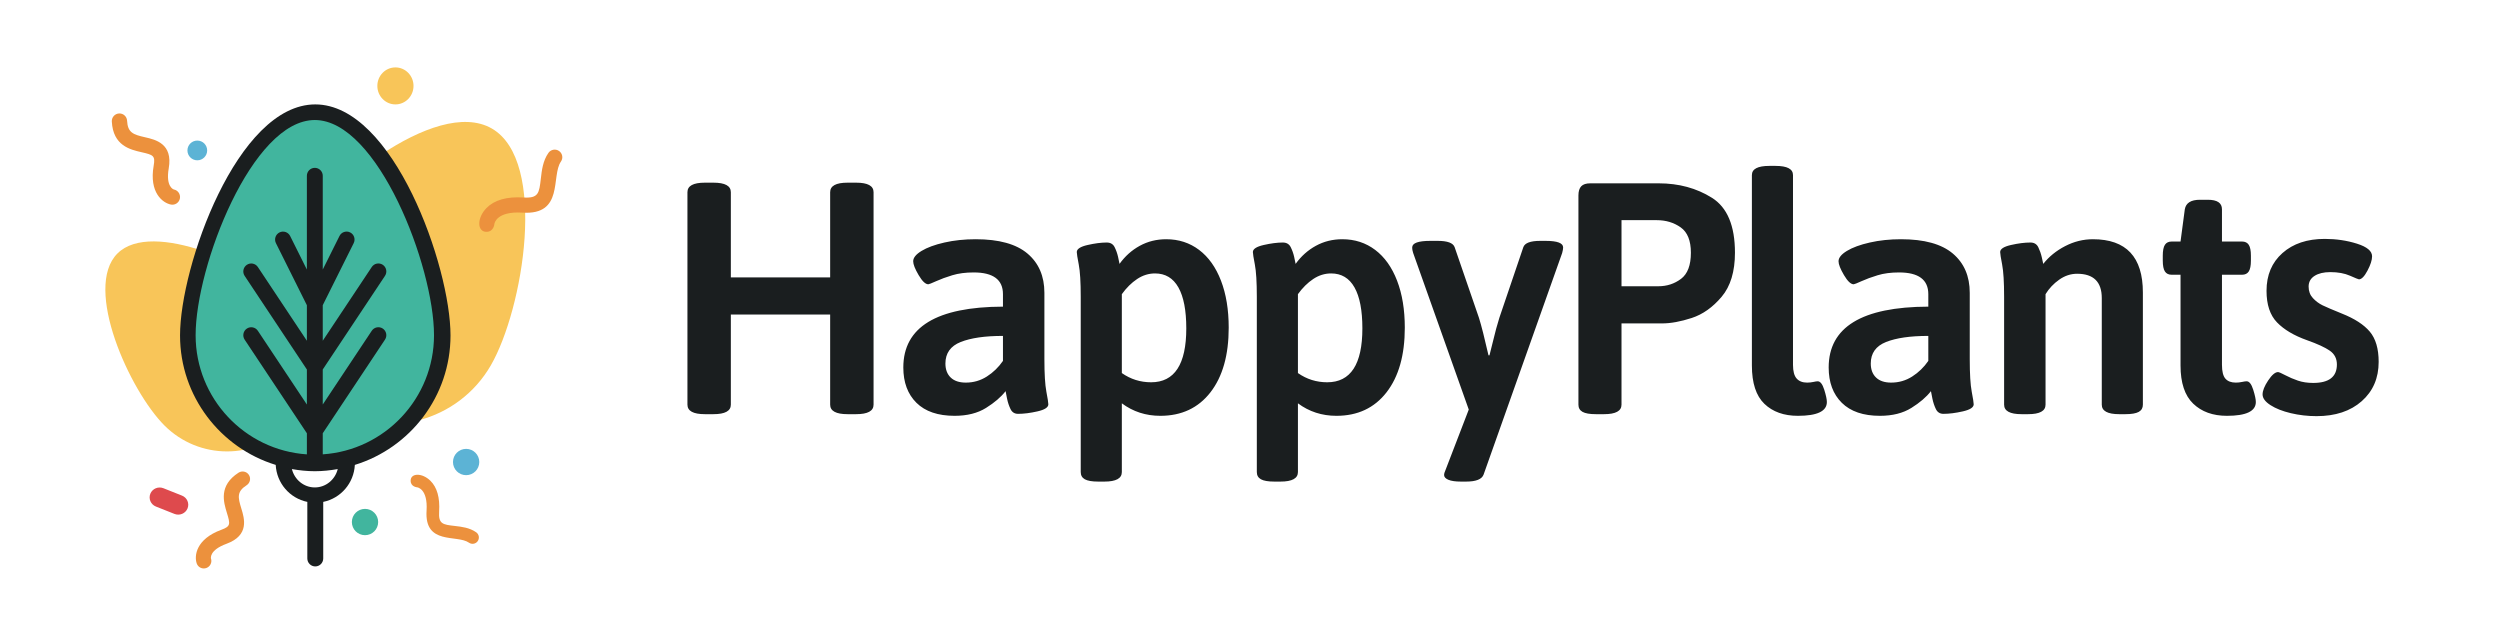 <?xml version="1.0" encoding="UTF-8"?>
<svg width="3041px" height="771px" viewBox="0 0 3041 771" version="1.1" xmlns="http://www.w3.org/2000/svg" xmlns:xlink="http://www.w3.org/1999/xlink">
    <!-- Generator: Sketch 55.2 (78181) - https://sketchapp.com -->
    <title>Detailed</title>
    <desc>Created with Sketch.</desc>
    <g id="Detailed" stroke="none" stroke-width="1" fill="none" fill-rule="evenodd">
        <g id="Group" transform="translate(66, 82)">
            <path d="M414.999,0 C427.15,0 437,10.074 437,22.501 C437,34.926 427.15,45 414.999,45 C402.85,45 393,34.926 393,22.501 C393,10.074 402.85,0 414.999,0" id="Fill-2" fill="#F8C559"></path>
            <path d="M235.218,604.835 C225.654,602.987 209.063,590.893 214.708,558.352 C216.768,546.472 214.23,545.497 200.404,542.323 C186.895,539.222 166.481,534.535 165.012,505.649 C164.755,500.587 168.605,496.274 173.611,496.013 C178.629,495.747 182.885,499.645 183.141,504.707 C183.872,519.075 190.566,521.243 204.423,524.425 C216.869,527.282 237.697,532.065 232.588,561.524 C228.713,583.855 238.524,586.788 238.625,586.807 C243.548,587.759 246.777,592.566 245.838,597.544 C244.895,602.528 240.131,605.787 235.218,604.835" id="Fill-9" fill="#EC913D" transform="translate(205.5, 550.5) rotate(-300) translate(-205.5, -550.5) "></path>
            <path d="M501,464 C509.837,464 517,471.163 517,480 C517,488.837 509.837,496 501,496 C492.163,496 485,488.837 485,480 C485,471.163 492.163,464 501,464" id="Fill-10" fill="#5CB3D5"></path>
            <path d="M377.999,537 C386.836,537 394,544.163 394,553 C394,561.837 386.836,569 377.999,569 C369.164,569 362,561.837 362,553 C362,544.163 369.164,537 377.999,537" id="Fill-11" fill="#41B59E"></path>
            <path d="M95,271 C103.836,271 111,278.164 111,287 C111,295.836 103.836,303 95,303 C86.163,303 79,295.836 79,287 C79,278.164 86.163,271 95,271" id="Fill-12" fill="#F8C559"></path>
            <path d="M146.204,543.121 L123.639,534.148 C117.386,531.661 114.365,524.662 116.894,518.512 C119.423,512.363 126.539,509.392 132.795,511.879 L155.363,520.852 C161.616,523.339 164.634,530.338 162.106,536.488 C159.583,542.63 152.467,545.611 146.204,543.121" id="Fill-14" fill="#DE4A4D"></path>
            <path d="M513.699,497.377 C510.208,494.958 505.404,495.809 502.967,499.28 C497.328,507.318 496.232,516.882 495.266,525.319 C493.601,539.862 492.979,545.309 477.683,544.334 C460.841,543.265 448.256,546.853 440.273,554.99 C430.437,565.015 430.786,578.844 440.057,578.999 C447.766,579.126 448.289,570.962 448.289,570.962 C448.289,570.962 449.882,557.937 476.701,559.629 C518.93,562.302 505.436,522.555 515.612,508.045 C518.05,504.574 517.193,499.798 513.699,497.377" id="Fill-20" fill="#EC913D" transform="translate(475, 537.5) rotate(-270) translate(-475, -537.5) "></path>
            <path d="M434,441 C512.981,441 577,377.021 577,298.091 C577,219.16 512.981,48 434,48 C355.019,48 291,219.16 291,298.091 C291,377.021 355.019,441 434,441" id="Fill-3" fill="#F8C559" transform="translate(434, 244.5) rotate(-330) translate(-434, -244.5) "></path>
            <path d="M181.5,479 C240.874,479 289,430.813 289,371.364 C289,311.915 240.874,183 181.5,183 C122.126,183 74,311.915 74,371.364 C74,430.813 122.126,479 181.5,479" id="Fill-3" fill="#F8C559" transform="translate(181.5, 331) rotate(-45) translate(-181.5, -331) "></path>
            <path d="M318.5,488 C405.489,488 476,417.672 476,330.909 C476,244.146 405.489,56 318.5,56 C231.511,56 161,244.146 161,330.909 C161,417.672 231.511,488 318.5,488" id="Fill-3" fill="#41B59E"></path>
            <path d="M316.933,63.994 C393.325,63.994 461.925,241.778 461.925,325.74 C461.925,402.655 402.043,465.639 326.599,470.661 L326.599,445 L402.304,331.111 C405.272,326.652 404.073,320.641 399.627,317.665 C395.171,314.699 389.168,315.891 386.22,320.35 L326.599,410.042 L326.599,367.436 L402.304,253.547 C405.272,249.088 404.073,243.077 399.627,240.101 C395.171,237.134 389.168,238.327 386.22,242.786 L326.599,332.478 L326.599,289.232 L364.249,213.723 C366.636,208.934 364.703,203.107 359.928,200.713 C355.143,198.338 349.353,200.257 346.956,205.046 L326.609,245.869 L326.609,131.854 C326.609,126.493 322.278,122.16 316.942,122.16 C311.607,122.16 307.276,126.493 307.276,131.854 L307.276,245.898 L286.929,205.075 C284.541,200.296 278.742,198.357 273.957,200.742 C269.182,203.137 267.249,208.963 269.636,213.752 L307.286,289.261 L307.286,332.507 L247.665,242.815 C244.697,238.356 238.704,237.164 234.258,240.13 C229.821,243.106 228.622,249.117 231.58,253.576 L307.286,367.465 L307.286,410.071 L247.665,320.38 C244.697,315.92 238.704,314.728 234.258,317.694 C229.821,320.67 228.622,326.681 231.58,331.14 L307.286,445.029 L307.286,470.69 C231.841,465.668 171.959,402.684 171.959,325.77 C171.94,241.778 240.541,63.994 316.933,63.994 Z M316.942,510.913 C303.473,510.913 292.226,501.377 289.061,488.567 C298.143,490.174 307.427,491.19 316.942,491.19 C326.467,491.19 335.742,490.174 344.824,488.567 C341.658,501.377 330.412,510.913 316.942,510.913 Z M269.369,483.496 C270.511,505.772 286.564,524.163 307.824,528.504 L307.824,597.31 C307.824,602.669 312.159,607 317.5,607 C322.841,607 327.176,602.669 327.176,597.31 L327.176,528.504 C348.436,524.163 364.489,505.772 365.631,483.496 C432.921,462.828 482,400.068 482,326 C482,242.194 412.533,45 317.5,45 C222.467,45 153,242.194 153,326 C153,400.068 202.079,462.828 269.369,483.496 L269.369,483.496 Z" id="Fill-8" fill="#1A1E1F"></path>
            <path d="M141.952,166.832 C132.152,164.95 115.151,152.635 120.935,119.497 C123.046,107.398 120.445,106.406 106.278,103.173 C92.435,100.015 71.517,95.242 70.012,65.826 C69.749,60.671 73.694,56.279 78.824,56.013 C83.965,55.743 88.327,59.712 88.589,64.867 C89.338,79.498 96.197,81.706 110.396,84.947 C123.15,87.856 144.492,92.727 139.256,122.726 C135.286,145.467 145.34,148.454 145.443,148.474 C150.488,149.443 153.796,154.338 152.834,159.407 C151.868,164.483 146.986,167.801 141.952,166.832" id="Fill-9" fill="#EC913D"></path>
            <path d="M174,89 C180.628,89 186,94.372 186,101 C186,107.628 180.628,113 174,113 C167.372,113 162,107.628 162,101 C162,94.372 167.372,89 174,89" id="Fill-10" fill="#5CB3D5"></path>
            <path d="M601.127,103.952 C594.347,113.636 593.029,125.159 591.868,135.324 C589.866,152.846 589.118,159.409 570.727,158.234 C550.476,156.945 535.344,161.269 525.745,171.072 C513.919,183.15 514.338,199.812 525.486,199.998 C534.754,200.151 535.383,190.316 535.383,190.316 C535.383,190.316 537.299,174.623 569.545,176.661 C620.321,179.882 604.095,131.994 616.331,114.512 C619.262,110.33 618.232,104.576 614.031,101.66 C609.833,98.744 604.057,99.769 601.127,103.952 Z" id="Fill-20" fill="#EC913D"></path>
        </g>
        <path d="M857.4,503.8 C843.267,503.8 836.2,499.933 836.2,492.2 L836.2,233.8 C836.2,226.067 843.267,222.2 857.4,222.2 L867.8,222.2 C881.933,222.2 889,226.067 889,233.8 L889,337.4 L1009.8,337.4 L1009.8,233.8 C1009.8,226.067 1016.867,222.2 1031,222.2 L1041.4,222.2 C1055.533,222.2 1062.6,226.067 1062.6,233.8 L1062.6,492.2 C1062.6,499.933 1055.533,503.8 1041.4,503.8 L1031,503.8 C1016.867,503.8 1009.8,499.933 1009.8,492.2 L1009.8,382.6 L889,382.6 L889,492.2 C889,499.933 881.933,503.8 867.8,503.8 L857.4,503.8 Z M1161.2,505.8 C1140.933,505.8 1125.467,500.533 1114.8,490 C1104.133,479.467 1098.8,465.133 1098.8,447 C1098.8,397.933 1139.2,373.267 1220,373 L1220,357.8 C1220,340.2 1208.133,331.4 1184.4,331.4 C1174.533,331.4 1165.867,332.533 1158.4,334.8 C1150.933,337.067 1144.4,339.467 1138.8,342 C1133.2,344.533 1130,345.8 1129.2,345.8 C1125.733,345.8 1121.8,342.067 1117.4,334.6 C1113,327.133 1110.8,321.533 1110.8,317.8 C1110.8,313.533 1114.2,309.333 1121,305.2 C1127.8,301.067 1137.067,297.667 1148.8,295 C1160.533,292.333 1173.2,291 1186.8,291 C1215.067,291 1236.067,296.8 1249.8,308.4 C1263.533,320 1270.4,335.933 1270.4,356.2 L1270.4,436.6 C1270.4,454.733 1271.2,468 1272.8,476.4 C1274.4,484.8 1275.2,489.933 1275.2,491.8 C1275.2,495.533 1270.8,498.4 1262,500.4 C1253.2,502.4 1245.333,503.4 1238.4,503.4 C1234.133,503.4 1231.067,501.467 1229.2,497.6 C1227.333,493.733 1225.933,489.533 1225,485 C1224.067,480.467 1223.467,477.4 1223.2,475.8 C1217.6,483 1209.667,489.8 1199.4,496.2 C1189.133,502.6 1176.4,505.8 1161.2,505.8 Z M1174.8,465.4 C1184.133,465.4 1192.667,462.933 1200.4,458 C1208.133,453.067 1214.667,446.733 1220,439 L1220,408.6 C1198.133,408.6 1181,411.067 1168.6,416 C1156.2,420.933 1150,429.667 1150,442.2 C1150,449.4 1152.133,455.067 1156.4,459.2 C1160.667,463.333 1166.8,465.4 1174.8,465.4 Z M1335.8,585.8 C1328.333,585.8 1322.933,584.867 1319.6,583 C1316.267,581.133 1314.6,578.2 1314.6,574.2 L1314.6,361 C1314.6,343.133 1313.8,330.067 1312.2,321.8 C1310.6,313.533 1309.8,308.467 1309.8,306.6 C1309.8,302.867 1314.2,300 1323,298 C1331.8,296 1339.533,295 1346.2,295 C1350.733,295 1353.933,296.867 1355.8,300.6 C1357.667,304.333 1359.067,308.267 1360,312.4 C1360.933,316.533 1361.533,319.4 1361.8,321 C1368.467,311.667 1376.667,304.333 1386.4,299 C1396.133,293.667 1406.867,291 1418.6,291 C1433.8,291 1447.133,295.333 1458.6,304 C1470.067,312.667 1478.933,325.133 1485.2,341.4 C1491.467,357.667 1494.6,376.733 1494.6,398.6 C1494.6,431.933 1487.2,458.133 1472.4,477.2 C1457.6,496.267 1437.267,505.8 1411.4,505.8 C1393.8,505.8 1378.2,500.733 1364.6,490.6 L1364.6,574.2 C1364.6,581.933 1357.533,585.8 1343.4,585.8 L1335.8,585.8 Z M1400.2,465 C1428.733,465 1443,443.134 1443,399.4 C1443,377.533 1439.8,360.933 1433.4,349.6 C1427,338.267 1417.533,332.6 1405,332.6 C1397.267,332.6 1390,334.867 1383.2,339.4 C1376.4,343.933 1370.2,350.067 1364.6,357.8 L1364.6,453.8 C1375.267,461.267 1387.133,465 1400.2,465 Z M1550,585.8 C1542.533,585.8 1537.133,584.867 1533.8,583 C1530.467,581.133 1528.8,578.2 1528.8,574.2 L1528.8,361 C1528.8,343.133 1528,330.067 1526.4,321.8 C1524.8,313.533 1524,308.467 1524,306.6 C1524,302.867 1528.4,300 1537.2,298 C1546,296 1553.733,295 1560.4,295 C1564.933,295 1568.133,296.867 1570,300.6 C1571.867,304.333 1573.267,308.267 1574.2,312.4 C1575.133,316.533 1575.733,319.4 1576,321 C1582.667,311.667 1590.867,304.333 1600.6,299 C1610.333,293.667 1621.067,291 1632.8,291 C1648,291 1661.333,295.333 1672.8,304 C1684.267,312.667 1693.133,325.133 1699.4,341.4 C1705.667,357.667 1708.8,376.733 1708.8,398.6 C1708.8,431.933 1701.4,458.133 1686.6,477.2 C1671.8,496.267 1651.467,505.8 1625.6,505.8 C1608,505.8 1592.4,500.733 1578.8,490.6 L1578.8,574.2 C1578.8,581.933 1571.733,585.8 1557.6,585.8 L1550,585.8 Z M1614.4,465 C1642.933,465 1657.2,443.134 1657.2,399.4 C1657.2,377.533 1654,360.933 1647.6,349.6 C1641.2,338.267 1631.733,332.6 1619.2,332.6 C1611.467,332.6 1604.2,334.867 1597.4,339.4 C1590.6,343.933 1584.4,350.067 1578.8,357.8 L1578.8,453.8 C1589.467,461.267 1601.333,465 1614.4,465 Z M1880.2,293 C1894.333,293 1901.4,295.667 1901.4,301 C1901.4,302.6 1901,304.867 1900.2,307.8 L1804.6,577.4 C1802.467,583 1795.4,585.8 1783.4,585.8 L1777,585.8 C1770.333,585.8 1765.267,585.067 1761.8,583.6 C1758.333,582.133 1756.6,580.2 1756.6,577.8 C1756.6,576.2 1757.267,573.933 1758.6,571 L1786.6,498.2 L1719,307.8 C1718.733,307 1718.467,306 1718.2,304.8 C1717.933,303.6 1717.8,302.333 1717.8,301 C1717.8,295.667 1725.133,293 1739.8,293 L1749,293 C1760.733,293 1767.533,295.533 1769.4,300.6 L1799,386.6 C1801.933,395.933 1805.8,411.133 1810.6,432.2 L1811.8,432.2 L1815.4,417.8 C1818.6,404.467 1821.4,394.067 1823.8,386.6 L1853,300.6 C1854.867,295.533 1861.667,293 1873.4,293 L1880.2,293 Z M1941.2,503.8 C1933.733,503.8 1928.333,502.867 1925,501 C1921.667,499.133 1920,496.2 1920,492.2 L1920,237.8 C1920,232.733 1921.133,229 1923.4,226.6 C1925.667,224.2 1929.333,223 1934.4,223 L2017.6,223 C2042.133,223 2063.733,228.867 2082.4,240.6 C2101.067,252.333 2110.4,274.6 2110.4,307.4 C2110.4,330.333 2105,348.2 2094.2,361 C2083.4,373.8 2071.267,382.4 2057.8,386.8 C2044.333,391.2 2032.267,393.4 2021.6,393.4 L1972.4,393.4 L1972.4,492.2 C1972.4,499.933 1965.333,503.8 1951.2,503.8 L1941.2,503.8 Z M2017.2,348.2 C2027.6,348.2 2036.8,345.2 2044.8,339.2 C2052.8,333.2 2056.8,322.6 2056.8,307.4 C2056.8,292.733 2052.667,282.467 2044.4,276.6 C2036.133,270.733 2026.4,267.8 2015.2,267.8 L1972.4,267.8 L1972.4,348.2 L2017.2,348.2 Z M2187,505.8 C2169.933,505.8 2156.333,500.933 2146.2,491.2 C2136.067,481.467 2131,465.933 2131,444.6 L2131,213 C2131,205.533 2138.067,201.8 2152.2,201.8 L2159.8,201.8 C2173.933,201.8 2181,205.533 2181,213 L2181,443.8 C2181,451.533 2182.467,457.067 2185.4,460.4 C2188.333,463.733 2192.6,465.4 2198.2,465.4 C2200.867,465.4 2203.4,465.133 2205.8,464.6 C2208.2,464.067 2209.933,463.8 2211,463.8 C2214.2,463.8 2216.867,467.2 2219,474 C2221.133,480.8 2222.2,485.8 2222.2,489 C2222.2,500.2 2210.467,505.8 2187,505.8 Z M2286.8,505.8 C2266.533,505.8 2251.067,500.533 2240.4,490 C2229.733,479.467 2224.4,465.133 2224.4,447 C2224.4,397.933 2264.8,373.267 2345.6,373 L2345.6,357.8 C2345.6,340.2 2333.733,331.4 2310,331.4 C2300.133,331.4 2291.467,332.533 2284,334.8 C2276.533,337.067 2270,339.467 2264.4,342 C2258.8,344.533 2255.6,345.8 2254.8,345.8 C2251.333,345.8 2247.4,342.067 2243,334.6 C2238.6,327.133 2236.4,321.533 2236.4,317.8 C2236.4,313.533 2239.8,309.333 2246.6,305.2 C2253.4,301.067 2262.667,297.667 2274.4,295 C2286.133,292.333 2298.8,291 2312.4,291 C2340.667,291 2361.667,296.8 2375.4,308.4 C2389.133,320 2396,335.933 2396,356.2 L2396,436.6 C2396,454.733 2396.8,468 2398.4,476.4 C2400,484.8 2400.8,489.933 2400.8,491.8 C2400.8,495.533 2396.4,498.4 2387.6,500.4 C2378.8,502.4 2370.933,503.4 2364,503.4 C2359.733,503.4 2356.667,501.467 2354.8,497.6 C2352.933,493.733 2351.533,489.533 2350.6,485 C2349.667,480.467 2349.067,477.4 2348.8,475.8 C2343.2,483 2335.267,489.8 2325,496.2 C2314.733,502.6 2302,505.8 2286.8,505.8 Z M2300.4,465.4 C2309.733,465.4 2318.267,462.933 2326,458 C2333.733,453.067 2340.267,446.733 2345.6,439 L2345.6,408.6 C2323.733,408.6 2306.6,411.067 2294.2,416 C2281.8,420.933 2275.6,429.667 2275.6,442.2 C2275.6,449.4 2277.733,455.067 2282,459.2 C2286.267,463.333 2292.4,465.4 2300.4,465.4 Z M2459,503.8 C2444.867,503.8 2437.8,499.933 2437.8,492.2 L2437.8,361 C2437.8,343.133 2437,330.067 2435.4,321.8 C2433.8,313.533 2433,308.467 2433,306.6 C2433,302.867 2437.4,300 2446.2,298 C2455,296 2462.867,295 2469.8,295 C2474.333,295 2477.533,296.933 2479.4,300.8 C2481.267,304.667 2482.667,308.667 2483.6,312.8 C2484.533,316.933 2485.133,319.667 2485.4,321 C2492.333,312.2 2501.2,305 2512,299.4 C2522.8,293.8 2534.067,291 2545.8,291 C2586.334,291 2606.6,312.6 2606.6,355.8 L2606.6,492.2 C2606.6,496.2 2604.933,499.133 2601.6,501 C2598.267,502.867 2592.867,503.8 2585.4,503.8 L2577.8,503.8 C2563.667,503.8 2556.6,499.933 2556.6,492.2 L2556.6,362.6 C2556.6,342.867 2546.6,333 2526.6,333 C2518.867,333 2511.6,335.4 2504.8,340.2 C2498,345 2492.467,350.867 2488.2,357.8 L2488.2,492.2 C2488.2,499.933 2481.133,503.8 2467,503.8 L2459,503.8 Z M2708.8,505.8 C2691.733,505.8 2678.067,500.867 2667.8,491 C2657.533,481.133 2652.4,465.667 2652.4,444.6 L2652.4,334.2 L2641.6,334.2 C2637.867,334.2 2635.133,332.867 2633.4,330.2 C2631.667,327.533 2630.8,323.133 2630.8,317 L2630.8,311 C2630.8,304.867 2631.667,300.467 2633.4,297.8 C2635.133,295.133 2637.867,293.8 2641.6,293.8 L2652.4,293.8 L2657.6,254.6 C2658.933,246.867 2665.067,243 2676,243 L2685.6,243 C2697.067,243 2702.8,246.867 2702.8,254.6 L2702.8,293.8 L2727.2,293.8 C2730.933,293.8 2733.667,295.133 2735.4,297.8 C2737.133,300.467 2738,304.867 2738,311 L2738,317 C2738,323.133 2737.133,327.533 2735.4,330.2 C2733.667,332.867 2730.933,334.2 2727.2,334.2 L2702.8,334.2 L2702.8,443.8 C2702.8,451.8 2704.2,457.4 2707,460.6 C2709.8,463.8 2714,465.4 2719.6,465.4 C2722.267,465.4 2724.8,465.133 2727.2,464.6 C2729.6,464.067 2731.467,463.8 2732.8,463.8 C2736,463.8 2738.667,467.2 2740.8,474 C2742.933,480.8 2744,485.8 2744,489 C2744,500.2 2732.267,505.8 2708.8,505.8 Z M2817.8,506.2 C2807.133,506.2 2796.733,505 2786.6,502.6 C2776.467,500.2 2768.2,496.933 2761.8,492.8 C2755.4,488.667 2752.2,484.333 2752.2,479.8 C2752.2,475.267 2754.467,469.6 2759,462.8 C2763.533,456 2767.533,452.6 2771,452.6 C2772.067,452.6 2775,453.867 2779.8,456.4 C2784.6,458.933 2789.733,461.133 2795.2,463 C2800.667,464.867 2806.867,465.8 2813.8,465.8 C2833,465.8 2842.6,458.333 2842.6,443.4 C2842.6,436.2 2839.733,430.6 2834,426.6 C2828.267,422.6 2819,418.333 2806.2,413.8 C2790.467,408.2 2778.333,401 2769.8,392.2 C2761.267,383.4 2757,370.6 2757,353.8 C2757,334.6 2763.467,319.267 2776.4,307.8 C2789.333,296.333 2806.467,290.6 2827.8,290.6 C2841.667,290.6 2854.733,292.533 2867,296.4 C2879.267,300.267 2885.4,305.4 2885.4,311.8 C2885.4,316.333 2883.533,322.133 2879.8,329.2 C2876.067,336.267 2872.6,339.8 2869.4,339.8 C2868.867,339.8 2865.267,338.333 2858.6,335.4 C2851.933,332.467 2843.933,331 2834.6,331 C2826.6,331 2820.2,332.533 2815.4,335.6 C2810.6,338.667 2808.2,343 2808.2,348.6 C2808.2,354.2 2809.933,358.867 2813.4,362.6 C2816.867,366.333 2820.8,369.267 2825.2,371.4 C2829.6,373.533 2837.4,376.867 2848.6,381.4 C2864.067,387.533 2875.4,394.867 2882.6,403.4 C2889.8,411.933 2893.4,424.2 2893.4,440.2 C2893.4,459.933 2886.533,475.867 2872.8,488 C2859.067,500.133 2840.733,506.2 2817.8,506.2 Z" id="HappyPlants" fill="#1A1E1F" fill-rule="nonzero"></path>
    </g>
</svg>